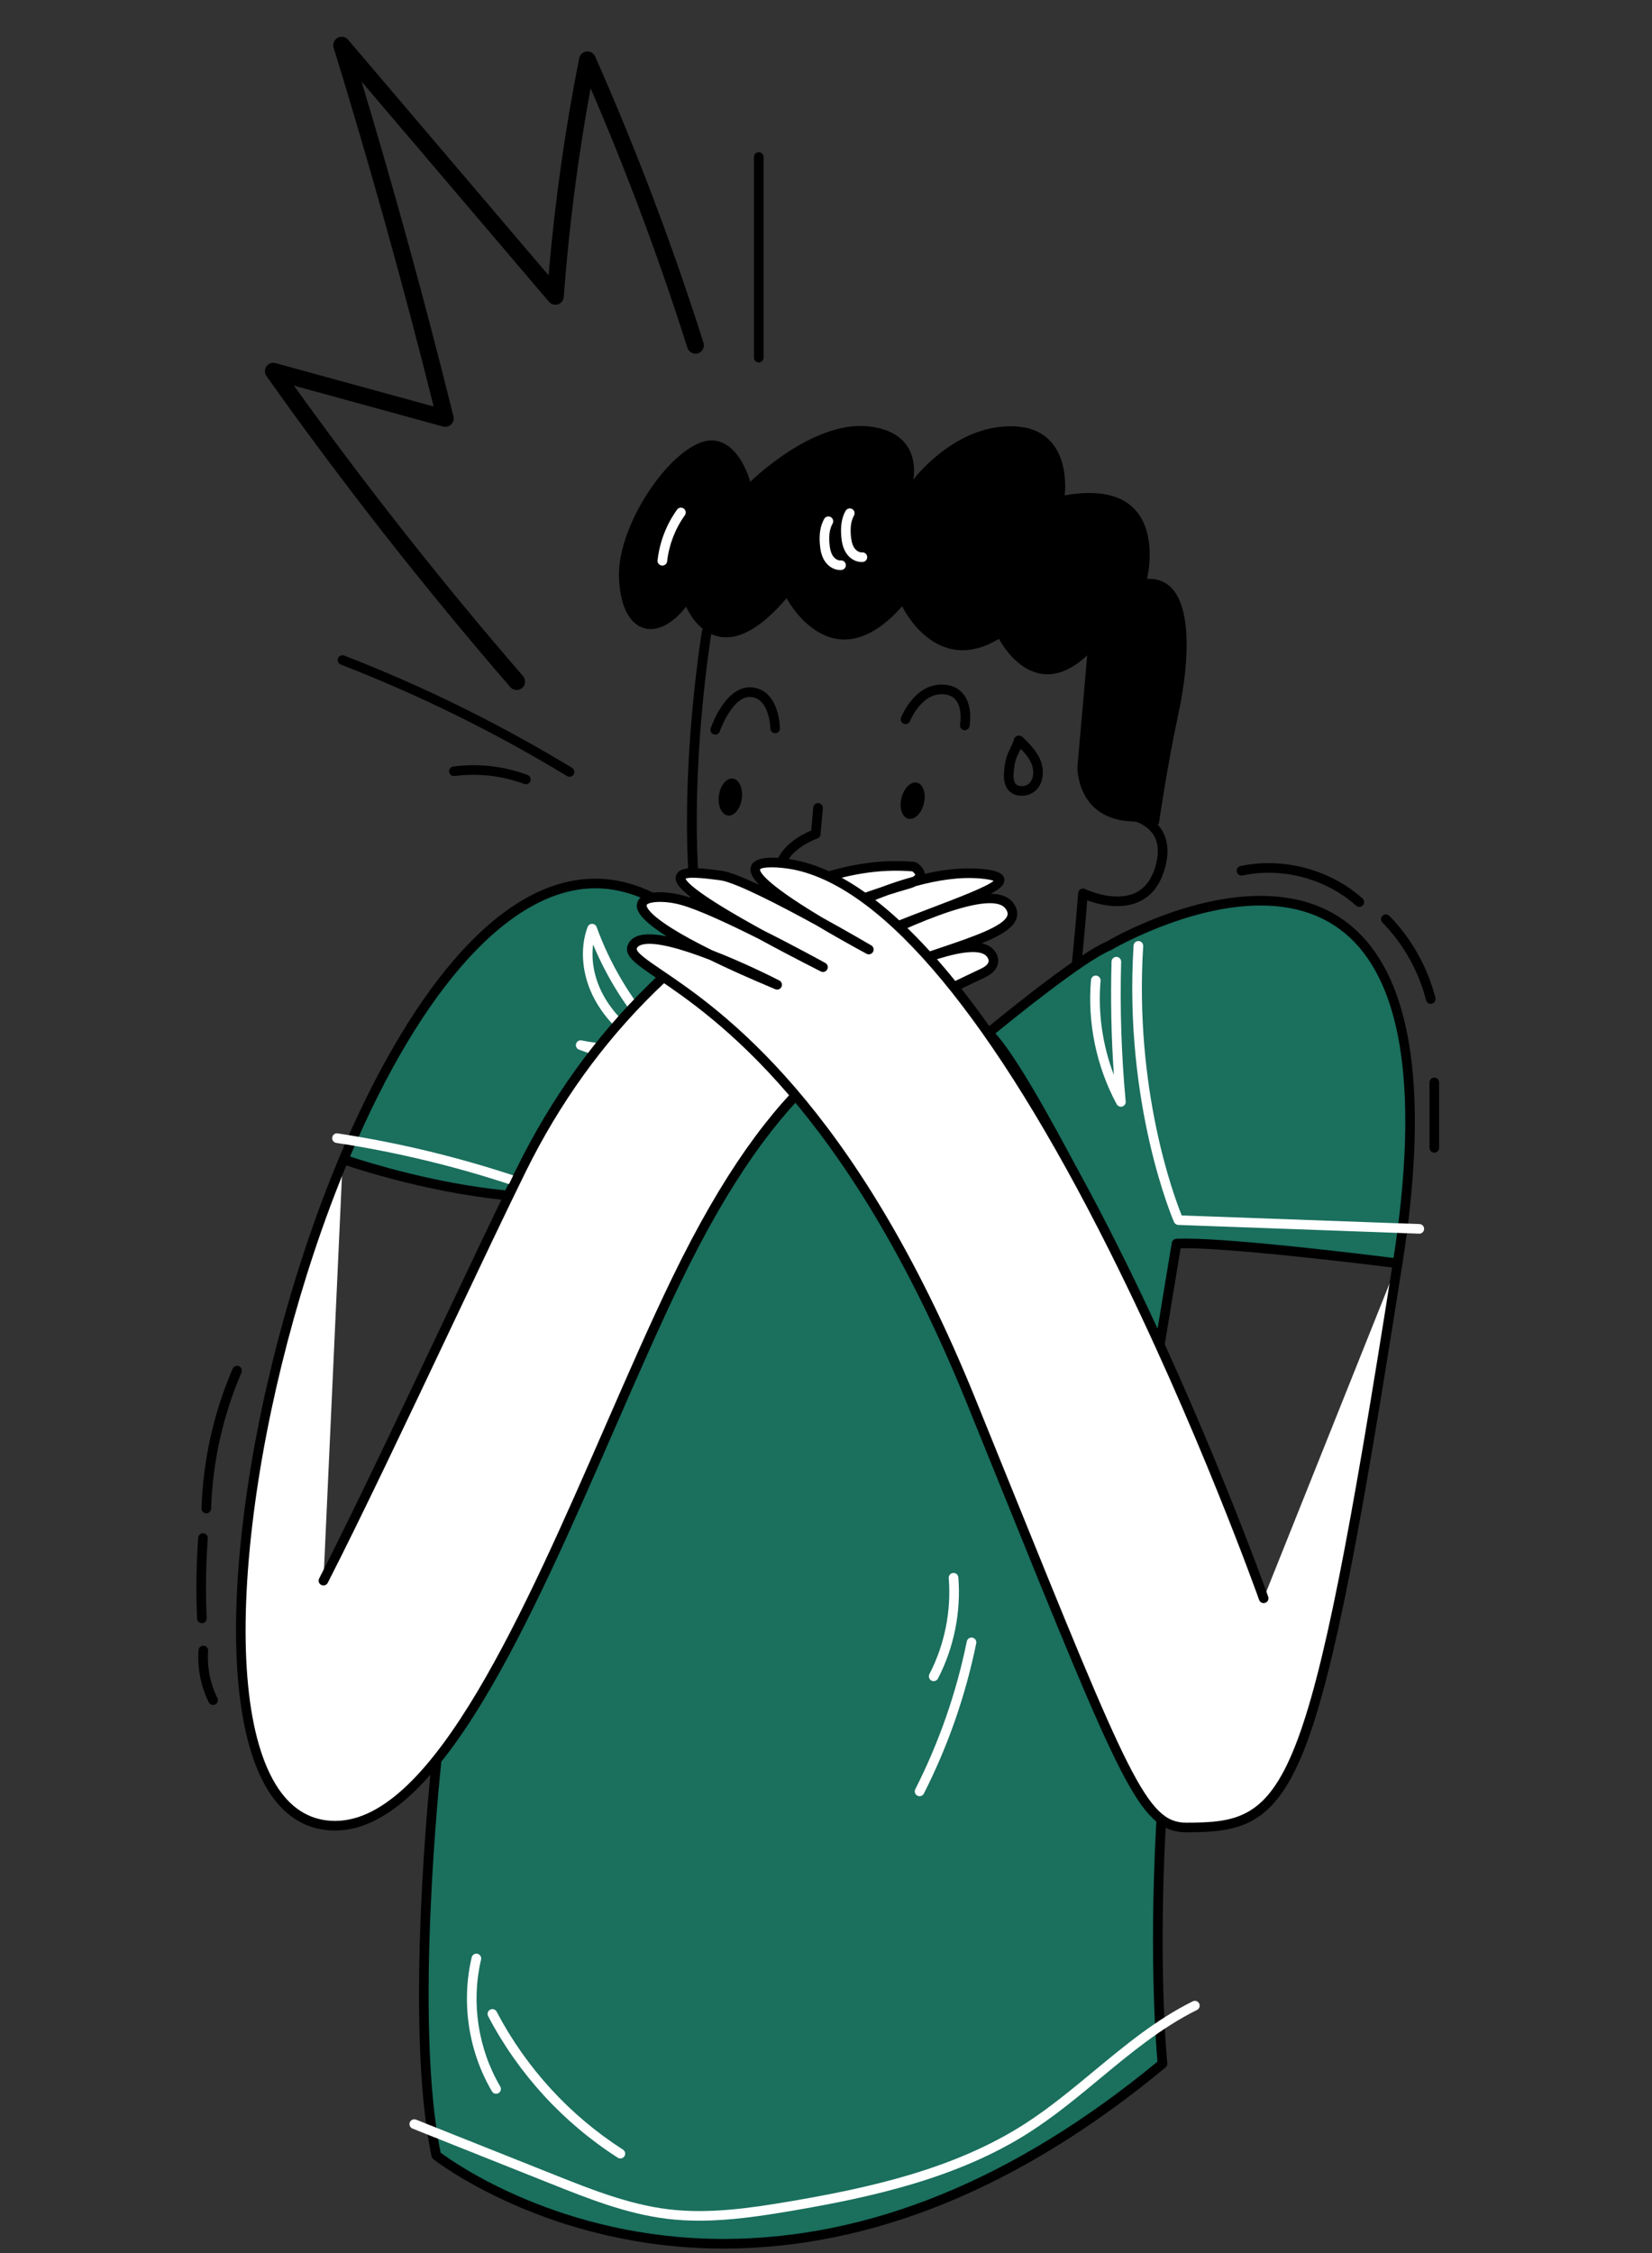 <?xml version="1.0" encoding="utf-8"?>
<!-- Generator: Adobe Illustrator 17.0.0, SVG Export Plug-In . SVG Version: 6.00 Build 0)  -->
<!DOCTYPE svg PUBLIC "-//W3C//DTD SVG 1.1//EN" "http://www.w3.org/Graphics/SVG/1.1/DTD/svg11.dtd">
<svg version="1.1" id="Layer_1" xmlns="http://www.w3.org/2000/svg" xmlns:xlink="http://www.w3.org/1999/xlink" x="0px" y="0px"
	 width="143px" height="195px" viewBox="0 0 143 195" enable-background="new 0 0 143 195" xml:space="preserve">
<rect x="0" y="0" width="143" height="195" fill="#333333" stroke="none"/>
<g>
	<path d="M49.301,67.231c-0.074,0-0.148-0.02-0.216-0.061c-6.215-3.777-12.806-7.025-19.588-9.653
		c-0.214-0.083-0.321-0.324-0.238-0.539c0.083-0.214,0.324-0.321,0.539-0.238c6.828,2.646,13.463,5.915,19.72,9.718
		c0.196,0.119,0.259,0.376,0.14,0.572C49.579,67.159,49.442,67.231,49.301,67.231z"/>
	<path d="M45.521,67.877c-0.048,0-0.098-0.009-0.146-0.026c-1.916-0.717-4.002-0.954-6.03-0.686c-0.228,0.03-0.437-0.13-0.467-0.358
		c-0.03-0.228,0.13-0.437,0.358-0.467c2.163-0.286,4.387-0.033,6.431,0.731c0.215,0.081,0.325,0.321,0.244,0.536
		C45.849,67.774,45.69,67.877,45.521,67.877z"/>
	<path d="M44.725,59.722c-0.204,0-0.407-0.085-0.551-0.252c-7.433-8.591-14.535-17.647-21.108-26.917
		c-0.178-0.251-0.179-0.587-0.003-0.839c0.177-0.252,0.492-0.366,0.79-0.285l13.686,3.753c-2.597-10.389-5.508-20.83-8.659-31.055
		c-0.102-0.33,0.043-0.687,0.346-0.853c0.303-0.166,0.681-0.097,0.906,0.167l17.354,20.391c0.532-6.292,1.422-12.605,2.649-18.79
		c0.062-0.312,0.319-0.547,0.634-0.582c0.317-0.036,0.618,0.139,0.747,0.429c3.562,8.049,6.717,16.384,9.377,24.774
		c0.122,0.384-0.091,0.793-0.474,0.915c-0.383,0.121-0.793-0.091-0.915-0.474c-2.408-7.594-5.223-15.142-8.38-22.471
		c-1.097,5.965-1.878,12.032-2.324,18.067c-0.022,0.295-0.219,0.547-0.5,0.639c-0.281,0.091-0.59,0.005-0.781-0.22L31.297,7.06
		c2.887,9.57,5.559,19.302,7.956,28.979c0.062,0.251-0.013,0.516-0.199,0.697c-0.185,0.181-0.452,0.249-0.702,0.181l-12.91-3.541
		c6.211,8.651,12.876,17.1,19.833,25.14c0.263,0.304,0.23,0.765-0.074,1.028C45.064,59.664,44.894,59.722,44.725,59.722z"/>
	<path d="M65.679,31.371c-0.23,0-0.416-0.186-0.416-0.416V13.591c0-0.23,0.186-0.416,0.416-0.416c0.23,0,0.416,0.186,0.416,0.416
		v17.363C66.095,31.184,65.909,31.371,65.679,31.371z"/>
	<path d="M117.664,78.488c-0.099,0-0.197-0.035-0.277-0.106c-2.627-2.341-6.396-3.341-9.837-2.612
		c-0.225,0.047-0.446-0.096-0.494-0.321c-0.048-0.225,0.096-0.446,0.321-0.494c3.695-0.783,7.743,0.291,10.564,2.805
		c0.172,0.153,0.187,0.416,0.034,0.588C117.893,78.441,117.779,78.488,117.664,78.488z"/>
	<path d="M124.156,99.76c-0.23,0-0.416-0.186-0.416-0.416v-5.666c0-0.23,0.186-0.416,0.416-0.416c0.23,0,0.416,0.186,0.416,0.416
		v5.666C124.573,99.574,124.386,99.76,124.156,99.76z"/>
	<path d="M123.846,86.879c-0.186,0-0.355-0.125-0.403-0.313c-0.648-2.528-1.954-4.852-3.777-6.721
		c-0.161-0.165-0.157-0.428,0.007-0.589c0.164-0.161,0.428-0.157,0.589,0.007c1.925,1.973,3.304,4.426,3.988,7.096
		c0.057,0.223-0.077,0.45-0.3,0.507C123.915,86.875,123.88,86.879,123.846,86.879z"/>
	<path d="M17.476,140.491c-0.221,0-0.405-0.174-0.416-0.397c-0.105-2.326-0.073-4.683,0.096-7.006
		c0.017-0.229,0.214-0.399,0.446-0.385c0.229,0.017,0.402,0.216,0.385,0.446c-0.167,2.291-0.199,4.615-0.095,6.908
		c0.01,0.23-0.167,0.424-0.397,0.435C17.489,140.491,17.483,140.491,17.476,140.491z"/>
	<path d="M18.444,147.563c-0.153,0-0.301-0.085-0.373-0.232c-0.692-1.398-0.998-2.959-0.885-4.514
		c0.017-0.229,0.219-0.399,0.445-0.385c0.229,0.017,0.402,0.216,0.385,0.445c-0.102,1.408,0.175,2.82,0.801,4.085
		c0.102,0.206,0.018,0.456-0.189,0.558C18.569,147.549,18.506,147.563,18.444,147.563z"/>
	<path d="M17.858,130.978c-0.005,0-0.009,0-0.014,0c-0.23-0.008-0.41-0.2-0.402-0.43c0.14-4.178,1.047-8.243,2.695-12.084
		c0.091-0.211,0.335-0.309,0.547-0.218c0.211,0.091,0.309,0.336,0.218,0.547c-1.608,3.745-2.492,7.71-2.628,11.783
		C18.266,130.8,18.081,130.978,17.858,130.978z"/>
	<path fill="#1A6F5D" d="M37.765,152.673c0,0,0.662-26.754,7.836-55.453c0,0,35.411-8.101,44.206-7.175l9.721,18.516l1.101,47.164
		c-0.915,14.037,0,22.887,0,22.887c-35.704,29.601-62.864,7.934-62.864,7.934C35.323,174.95,37.765,152.673,37.765,152.673"/>
	<path d="M62.623,194.611c-15.242,0-25.021-7.662-25.118-7.739c-0.076-0.06-0.128-0.145-0.148-0.24
		c-2.398-11.39-0.088-33.25-0.008-33.987c0.023-0.824,0.82-27.415,7.848-55.526c0.038-0.152,0.158-0.27,0.311-0.305
		c0.317-0.073,31.856-7.259,42.649-7.259c0.644,0,1.214,0.026,1.693,0.076c0.138,0.015,0.26,0.097,0.325,0.22l9.72,18.516
		c0.03,0.057,0.046,0.12,0.048,0.184l1.101,47.164c0,0.012,0,0.025-0.001,0.037c-0.902,13.835-0.011,22.729-0.001,22.817
		c0.014,0.138-0.041,0.275-0.148,0.364C88.346,189.336,75.469,194.611,62.623,194.611z M38.141,186.309
		c1.135,0.85,10.433,7.469,24.482,7.469c12.589,0,25.229-5.164,37.57-15.347c-0.131-1.466-0.808-10.028,0.018-22.716l-1.098-47.048
		l-9.57-18.229c-0.403-0.034-0.868-0.051-1.386-0.051c-10.193,0-39.214,6.503-42.214,7.182c-7.023,28.23-7.755,54.847-7.762,55.114
		c0,0.012-0.001,0.023-0.002,0.035C38.155,152.939,35.794,174.868,38.141,186.309z"/>
	<path d="M83.514,63.198c-0.025,0-0.051-0.002-0.077-0.007c-0.226-0.042-0.375-0.26-0.332-0.486
		c0.002-0.012,0.234-1.317-0.336-2.077c-0.234-0.313-0.574-0.488-1.038-0.536c-1.943-0.199-2.949,2.29-2.959,2.315
		c-0.084,0.214-0.326,0.319-0.54,0.235c-0.214-0.084-0.319-0.326-0.234-0.54c0.05-0.127,1.254-3.1,3.819-2.838
		c0.7,0.072,1.246,0.364,1.622,0.868c0.788,1.055,0.498,2.659,0.485,2.727C83.885,63.058,83.71,63.198,83.514,63.198z"/>
	<path d="M61.912,63.578c-0.044,0-0.089-0.007-0.133-0.022c-0.218-0.073-0.335-0.31-0.261-0.528
		c0.052-0.154,1.302-3.766,3.597-3.531c2.338,0.24,2.398,3.408,2.4,3.543c0.002,0.23-0.182,0.418-0.412,0.421
		c-0.002,0-0.003,0-0.004,0c-0.228,0-0.414-0.183-0.416-0.412c0-0.025-0.053-2.559-1.652-2.723
		c-1.619-0.166-2.713,2.937-2.723,2.969C62.248,63.469,62.086,63.578,61.912,63.578z"/>
	<path d="M68.852,77.99c-0.312,0-0.597-0.066-0.85-0.198c-0.725-0.38-1.067-1.232-0.965-2.398c0.184-2.104,2.409-3.193,3.183-3.51
		l0.175-1.995c0.02-0.229,0.221-0.399,0.451-0.378c0.229,0.02,0.398,0.222,0.378,0.451l-0.198,2.254
		c-0.014,0.165-0.125,0.306-0.282,0.358c-0.026,0.009-2.707,0.939-2.878,2.892c-0.07,0.798,0.12,1.377,0.522,1.588
		c0.619,0.325,1.758-0.117,3.044-1.183c0.177-0.146,0.44-0.122,0.586,0.055c0.147,0.177,0.122,0.44-0.055,0.586
		C70.788,77.486,69.716,77.99,68.852,77.99z"/>
	<path d="M64.943,41.7c0,0-0.858-3.338-3.138-3.572c-3.135-0.322-8.373,6.939-8.226,11.829c0.147,4.89,3.225,5.856,5.816,2.547
		c0,0,2.599,6.441,8.691-0.732c0,0,3.939,7.554,10.004,0.703c0,0,2.912,6.149,8.381,2.811c0,0,2.94,5.826,7.639,1.435l-0.847,9.662
		c0,0-0.11,4.538,4.763,4.714l2.28,0.234c0,0,0.737-5.124,1.702-9.574c0.965-4.45,1.614-11.858-2.717-11.653
		c0,0,2.215-8.872-7.131-7.232c0,0,0.793-5.768-4.365-5.973c-5.158-0.205-8.745,4.626-8.745,4.626s0.937-4.128-3.908-4.626
		C70.296,36.401,64.943,41.7,64.943,41.7"/>
	<path d="M64.202,69.17c-0.137,0.881-0.688,1.511-1.23,1.408c-0.542-0.103-0.87-0.901-0.733-1.781
		c0.137-0.881,0.688-1.511,1.23-1.408C64.011,67.491,64.339,68.289,64.202,69.17"/>
	<path d="M79.946,69.64c-0.244,0.852-0.863,1.392-1.384,1.206c-0.521-0.185-0.746-1.027-0.502-1.878
		c0.244-0.852,0.863-1.392,1.384-1.206C79.964,67.948,80.189,68.789,79.946,69.64"/>
	<path d="M69.962,94.789c-0.02,0-0.04-0.002-0.061-0.004c-2.472-0.361-4.542-1.663-6.152-3.869
		c-3.066-4.203-4.498-11.601-4.257-21.988c0.179-7.697,1.262-14.262,1.273-14.328c0.038-0.227,0.253-0.379,0.479-0.342
		c0.227,0.038,0.38,0.252,0.342,0.479c-0.043,0.259-4.238,25.992,2.836,35.688c1.473,2.019,3.356,3.208,5.599,3.536
		c0.227,0.033,0.385,0.245,0.352,0.472C70.343,94.64,70.165,94.789,69.962,94.789z"/>
	<path d="M92.353,89.768c-0.034,0-0.067-0.004-0.101-0.013c-0.223-0.056-0.359-0.282-0.303-0.505
		c0.678-2.711,1.37-11.869,1.377-11.961c0.01-0.138,0.088-0.261,0.208-0.33c0.12-0.069,0.266-0.074,0.39-0.013
		c0.024,0.012,2.49,1.185,4.321,0.345c0.876-0.402,1.484-1.222,1.807-2.436c0.3-1.132,0.203-2.048-0.29-2.725
		c-0.89-1.221-2.804-1.334-2.823-1.335c-0.23-0.012-0.406-0.207-0.395-0.437c0.012-0.23,0.206-0.407,0.436-0.395
		c0.094,0.005,2.324,0.129,3.452,1.672c0.651,0.89,0.794,2.045,0.425,3.433c-0.39,1.467-1.153,2.47-2.268,2.98
		c-1.627,0.745-3.548,0.218-4.476-0.125c-0.165,2.08-0.753,9.118-1.355,11.527C92.709,89.641,92.539,89.768,92.353,89.768z"/>
	<path fill="#1A6F5D" d="M57.143,78.061c-10.493-6.049-20.545,5.911-27.399,22.287c0,0,6.831,2.427,14.237,3.122
		c0,0,7.265-15.14,17.519-22.266L57.143,78.061z"/>
	<path d="M43.981,103.885c-0.013,0-0.026-0.001-0.039-0.002c-7.373-0.691-14.269-3.119-14.338-3.144
		c-0.108-0.038-0.195-0.119-0.241-0.224c-0.046-0.105-0.047-0.224-0.003-0.329c2.964-7.082,6.394-12.991,9.919-17.086
		c4.027-4.679,8.149-7.051,12.251-7.051c1.963,0,3.921,0.555,5.821,1.651c0.012,0.007,0.024,0.015,0.036,0.023l4.357,3.142
		c0.11,0.079,0.174,0.206,0.173,0.341c-0.001,0.135-0.068,0.261-0.179,0.338c-10.048,6.983-17.309,21.954-17.381,22.105
		C44.287,103.795,44.14,103.885,43.981,103.885z M30.301,100.097c1.566,0.519,7.305,2.317,13.434,2.93
		c1.01-2.017,7.808-15.122,17.049-21.827l-3.868-2.789c-1.766-1.015-3.579-1.529-5.387-1.529
		C44.28,76.882,36.555,85.336,30.301,100.097z"/>
	<path fill="#FFFFFF" d="M55.232,92.659c-0.047,0-0.094-0.008-0.141-0.025l-4.966-1.787c-0.206-0.074-0.319-0.294-0.26-0.505
		c0.059-0.21,0.272-0.339,0.485-0.295c1.514,0.313,3.051,0.408,4.584,0.284c-1.538-1.139-2.701-2.428-3.463-3.843
		c-1.088-2.017-1.315-4.357-0.608-6.259c0.061-0.163,0.216-0.271,0.39-0.271c0.001,0,0.001,0,0.002,0
		c0.175,0.001,0.33,0.11,0.39,0.274c1.149,3.168,2.933,6.179,5.161,8.708c0.152,0.173,0.135,0.436-0.037,0.588
		c-0.173,0.152-0.436,0.135-0.588-0.037c-2.036-2.311-3.66-4.91-4.839-7.741c-0.184,1.405,0.113,2.955,0.862,4.343
		c0.841,1.56,2.222,2.964,4.105,4.175c0.146,0.094,0.218,0.268,0.182,0.438c-0.036,0.17-0.174,0.299-0.346,0.324
		c-0.842,0.125-1.692,0.179-2.533,0.186l1.761,0.634c0.216,0.078,0.329,0.316,0.251,0.533
		C55.563,92.553,55.403,92.659,55.232,92.659z"/>
	<path fill="#FFFFFF" d="M72.724,49.337c-0.51,0-1.026-0.3-1.339-0.787c-0.296-0.461-0.376-0.993-0.413-1.406
		c-0.082-0.917,0.04-1.649,0.373-2.235c0.113-0.2,0.367-0.27,0.567-0.157c0.2,0.113,0.27,0.368,0.157,0.568
		c-0.246,0.435-0.334,1.007-0.267,1.75c0.028,0.317,0.087,0.722,0.285,1.031c0.14,0.217,0.404,0.427,0.677,0.402
		c0.234-0.019,0.431,0.15,0.451,0.379c0.02,0.229-0.15,0.431-0.379,0.451C72.798,49.335,72.761,49.337,72.724,49.337z"/>
	<path fill="#FFFFFF" d="M74.575,48.642c-0.51,0-1.026-0.3-1.338-0.788c-0.296-0.461-0.376-0.993-0.413-1.405
		c-0.082-0.917,0.04-1.649,0.373-2.236c0.113-0.2,0.367-0.27,0.567-0.157c0.2,0.113,0.27,0.368,0.157,0.568
		c-0.246,0.435-0.334,1.007-0.267,1.75c0.028,0.317,0.087,0.722,0.285,1.03c0.139,0.218,0.404,0.425,0.676,0.403
		c0.23-0.021,0.431,0.15,0.451,0.379c0.02,0.229-0.149,0.431-0.379,0.451C74.65,48.641,74.613,48.642,74.575,48.642z"/>
	<path fill="#FFFFFF" d="M57.335,48.951c-0.016,0-0.031-0.001-0.047-0.003c-0.228-0.026-0.393-0.232-0.367-0.461
		c0.178-1.574,0.76-3.087,1.683-4.375c0.134-0.187,0.394-0.23,0.581-0.096c0.187,0.134,0.23,0.394,0.096,0.581
		c-0.84,1.172-1.37,2.55-1.532,3.983C57.725,48.794,57.544,48.951,57.335,48.951z"/>
	<path fill="#1A6F5D" d="M95.957,81.875c0,0,32.347-19.225,25.023,27.465c0,0-15.204-1.936-19.138-1.705l-1.448,8.773
		c0,0-11.23-23.697-14.843-26.997C85.55,89.411,93.312,82.963,95.957,81.875"/>
	<path d="M100.393,116.824c-0.159,0-0.306-0.091-0.376-0.238c-0.112-0.236-11.236-23.66-14.747-26.868
		c-0.089-0.081-0.138-0.197-0.135-0.317c0.003-0.12,0.058-0.234,0.15-0.311c0.318-0.264,7.789-6.458,10.486-7.589
		c0.526-0.309,6.887-3.964,13.345-3.964c3.866,0,6.955,1.32,9.182,3.924c4.193,4.902,5.234,14.303,3.094,27.943
		c-0.035,0.223-0.238,0.377-0.464,0.349c-0.135-0.017-13.567-1.721-18.318-1.721c-0.147,0-0.285,0.002-0.413,0.005l-1.393,8.439
		c-0.03,0.18-0.173,0.319-0.353,0.344C100.432,116.823,100.412,116.824,100.393,116.824z M86.167,89.443
		c3.441,3.768,11.752,20.842,14.031,25.59l1.232-7.466c0.032-0.192,0.192-0.336,0.386-0.348c0.225-0.013,0.491-0.02,0.793-0.02
		c4.394,0,15.7,1.386,18.021,1.676c2.019-13.172,1.021-22.212-2.966-26.873c-2.062-2.41-4.938-3.632-8.549-3.632
		c-6.367,0-12.881,3.824-12.946,3.863c-0.017,0.01-0.036,0.019-0.054,0.027C93.874,83.182,87.705,88.181,86.167,89.443z"/>
	<path fill="#FFFFFF" d="M122.857,106.773c-0.005,0-0.01,0-0.015,0l-20.849-0.756c-0.159-0.006-0.301-0.102-0.366-0.248
		c-0.044-0.099-4.37-10.069-3.503-23.931c0.014-0.229,0.209-0.402,0.442-0.39c0.23,0.014,0.404,0.212,0.39,0.442
		c-0.781,12.482,2.695,21.727,3.334,23.305l20.582,0.746c0.23,0.008,0.409,0.201,0.401,0.431
		C123.265,106.597,123.08,106.773,122.857,106.773z"/>
	<path fill="#FFFFFF" d="M44.592,102.639c-0.044,0-0.088-0.007-0.132-0.022c-4.989-1.665-10.155-2.911-15.354-3.7
		c-0.227-0.035-0.384-0.247-0.349-0.474c0.035-0.227,0.248-0.384,0.474-0.349c5.246,0.797,10.458,2.053,15.492,3.734
		c0.218,0.073,0.336,0.309,0.263,0.527C44.928,102.528,44.766,102.639,44.592,102.639z"/>
	<path fill="#FFFFFF" d="M60.534,192.198c-0.93,0-1.86-0.049-2.787-0.161c-3.514-0.427-6.823-1.746-10.023-3.021l-12.017-4.789
		c-0.214-0.085-0.318-0.327-0.233-0.541c0.085-0.214,0.328-0.318,0.541-0.233l12.017,4.789c3.151,1.256,6.409,2.554,9.815,2.968
		c3.499,0.425,7.094-0.099,10.477-0.674c6.992-1.186,14.296-2.818,20.347-6.694c2.111-1.352,4.093-2.994,6.01-4.583
		c2.658-2.203,5.406-4.481,8.564-6.045c0.206-0.102,0.456-0.018,0.558,0.188c0.102,0.206,0.018,0.456-0.188,0.558
		c-3.071,1.521-5.782,3.767-8.402,5.94c-1.936,1.605-3.938,3.264-6.092,4.644c-6.177,3.956-13.579,5.612-20.657,6.813
		C65.904,191.791,63.223,192.198,60.534,192.198z"/>
	<path fill="#FFFFFF" d="M97.027,95.786c-0.15,0-0.292-0.081-0.366-0.219c-1.756-3.252-2.546-7.07-2.223-10.753
		c0.02-0.229,0.222-0.398,0.451-0.378c0.229,0.02,0.398,0.222,0.378,0.451c-0.241,2.747,0.166,5.573,1.154,8.16
		c-0.227-3.267-0.296-6.562-0.204-9.825c0.006-0.226,0.192-0.405,0.416-0.405c0.004,0,0.008,0,0.012,0
		c0.23,0.006,0.411,0.198,0.404,0.428c-0.113,4.017,0.019,8.083,0.393,12.085c0.019,0.197-0.104,0.38-0.294,0.437
		C97.108,95.78,97.067,95.786,97.027,95.786z"/>
	<path fill="#FFFFFF" d="M42.944,181.214c-0.143,0-0.282-0.073-0.359-0.205c-2.036-3.463-2.675-7.691-1.754-11.601
		c0.053-0.224,0.277-0.364,0.501-0.31c0.224,0.053,0.362,0.277,0.31,0.501c-0.873,3.703-0.268,7.708,1.661,10.988
		c0.116,0.198,0.05,0.453-0.148,0.57C43.089,181.195,43.016,181.214,42.944,181.214z"/>
	<path fill="#FFFFFF" d="M53.701,186.814c-0.077,0-0.155-0.021-0.224-0.066c-4.734-3.034-8.615-7.271-11.224-12.253
		c-0.107-0.204-0.028-0.455,0.176-0.562c0.203-0.107,0.455-0.028,0.562,0.176c2.542,4.854,6.323,8.982,10.935,11.938
		c0.194,0.124,0.25,0.382,0.126,0.575C53.972,186.747,53.838,186.814,53.701,186.814z"/>
	<path fill="#FFFFFF" d="M80.821,145.501c-0.065,0-0.13-0.015-0.192-0.047c-0.204-0.106-0.283-0.357-0.177-0.562
		c1.311-2.522,1.905-5.472,1.672-8.305c-0.019-0.229,0.152-0.43,0.381-0.449c0.23-0.022,0.43,0.152,0.449,0.381
		c0.246,2.987-0.38,6.097-1.763,8.757C81.117,145.419,80.972,145.501,80.821,145.501z"/>
	<path fill="#FFFFFF" d="M79.599,155.461c-0.063,0-0.128-0.014-0.188-0.045c-0.205-0.104-0.287-0.355-0.183-0.56
		c2.053-4.043,3.554-8.347,4.459-12.792c0.046-0.225,0.265-0.371,0.491-0.325c0.225,0.046,0.371,0.266,0.325,0.491
		c-0.921,4.519-2.446,8.894-4.533,13.003C79.897,155.378,79.75,155.461,79.599,155.461z"/>
	<path fill="#FFFFFF" d="M28,136.805c4.823-9.417,12.967-27.127,17.153-35.614c2.856-5.789,6.615-11.099,11.227-15.616
		c5.569-5.455,14.19-11.329,22.735-10.566c0,0,1.526,0.916-0.61,1.526c-2.136,0.61-7.934,2.441-9.46,4.272
		c0,0,9.155-5.798,15.868-5.188c6.714,0.61-9.46,4.272-13.122,7.629c0,0,13.427-7.629,15.563-4.883
		c2.136,2.747-8.239,3.967-12.817,7.019c0,0,9.765-5.188,11.291-2.746c0.354,0.567,0.138,1.158-0.697,1.557
		c-9.831,4.699-17.46,7.751-26.615,26.671c-8.597,17.766-18.332,47.046-29.448,47.148c-12.534,0.115-9.431-33.365,0.589-57.456"/>
	<path d="M29.003,158.43c-2.3,0-4.184-1.064-5.598-3.164c-2.824-4.192-3.674-12.497-2.393-23.384
		c1.212-10.3,4.223-21.775,8.26-31.483c0.088-0.212,0.332-0.313,0.544-0.225c0.212,0.088,0.313,0.332,0.225,0.544
		c-4.009,9.64-6.999,21.034-8.202,31.261c-1.258,10.69-0.457,18.795,2.257,22.822c1.251,1.856,2.902,2.797,4.91,2.797
		c0.02,0,0.039,0,0.059,0c8.446-0.077,16.359-18.2,23.34-34.189c1.994-4.567,3.877-8.88,5.737-12.723
		c8.87-18.331,16.295-21.863,25.696-26.334c0.368-0.175,0.739-0.352,1.114-0.531c0.335-0.16,0.552-0.356,0.608-0.551
		c0.036-0.126,0.009-0.259-0.085-0.409c-0.91-1.457-6.83,0.815-10.743,2.893c-0.197,0.104-0.439,0.036-0.553-0.154
		c-0.114-0.19-0.058-0.437,0.127-0.56c1.864-1.242,4.671-2.191,7.148-3.028c2.687-0.908,5.465-1.846,5.749-2.792
		c0.034-0.114,0.053-0.3-0.178-0.597c-0.668-0.859-2.982-0.411-5.769,0.605c-0.072,0.027-0.145,0.055-0.219,0.083
		c-0.262,0.1-0.529,0.201-0.8,0.305c-2.79,1.105-5.891,2.66-8.242,3.996c-0.184,0.104-0.418,0.054-0.542-0.117
		c-0.125-0.171-0.101-0.409,0.055-0.552c1.592-1.46,5.31-2.915,8.721-4.215c0.195-0.076,0.387-0.149,0.574-0.219
		c2.092-0.796,4.625-1.763,5.211-2.276c-0.159-0.057-0.486-0.138-1.14-0.198c-1.753-0.159-3.689,0.136-5.584,0.653
		c-0.265,0.131-0.531,0.207-0.673,0.248c-0.564,0.161-1.154,0.34-1.752,0.532c-4.131,1.515-7.544,3.657-7.6,3.692
		c-0.173,0.11-0.401,0.077-0.536-0.077c-0.135-0.154-0.138-0.384-0.007-0.541c1.245-1.495,4.987-2.919,7.573-3.764
		c0.878-0.329,1.792-0.633,2.721-0.887c0.182-0.105,0.208-0.178,0.208-0.179c0.002-0.056-0.123-0.198-0.254-0.296
		c-9.676-0.802-18.811,7.04-22.301,10.458c-4.491,4.399-8.241,9.615-11.145,15.503c-1.689,3.424-4.038,8.383-6.525,13.634
		c-3.634,7.671-7.752,16.365-10.63,21.985c-0.105,0.204-0.356,0.285-0.56,0.181c-0.205-0.105-0.286-0.356-0.181-0.561
		c2.873-5.608,6.988-14.297,10.619-21.962c2.488-5.254,4.839-10.216,6.531-13.646c2.946-5.973,6.751-11.264,11.309-15.729
		c3.585-3.511,13.007-11.581,23.063-10.684c0.063,0.006,0.123,0.025,0.177,0.058c0.075,0.045,0.672,0.42,0.726,0.977
		c1.66-0.378,3.336-0.567,4.895-0.425c1.134,0.103,1.906,0.293,1.986,0.883c0.058,0.424-0.271,0.794-1.172,1.269
		c0.904,0.016,1.54,0.268,1.918,0.753c0.346,0.445,0.453,0.899,0.318,1.348c-0.259,0.861-1.397,1.529-3.031,2.184
		c0.56,0.118,0.962,0.377,1.212,0.776c0.22,0.352,0.282,0.727,0.178,1.083c-0.088,0.301-0.341,0.732-1.049,1.07
		c-0.375,0.179-0.747,0.356-1.115,0.531c-9.253,4.401-16.562,7.878-25.304,25.945c-1.853,3.829-3.733,8.135-5.723,12.694
		c-3.603,8.252-7.329,16.785-11.291,23.366c-4.565,7.582-8.754,11.286-12.805,11.323C29.049,158.43,29.026,158.43,29.003,158.43z"/>
	<path fill="#FFFFFF" d="M109.384,138.33c0,0-21.056-59.507-40.587-63.474c0,0-10.986-2.136,6.408,7.324
		c0,0-10.376-6.103-12.817-6.408c-2.441-0.305-9.765-1.526,8.85,7.934c0,0-8.85-4.883-12.207-5.798
		c-3.357-0.915-8.545,0.305,8.239,7.324c0,0-11.291-5.798-12.512-3.357c-1.221,2.441,15.13,4.445,29.296,39.366
		c13.122,32.347,14.648,36.925,18.615,36.925c9.155,0,10.986-2.136,18.31-48.826"/>
	<path d="M102.67,158.582c-2.166,0-3.602-1.373-5.688-5.441c-2.182-4.255-5.14-11.559-10.508-24.82
		c-0.872-2.153-1.805-4.457-2.805-6.923c-10.372-25.57-21.878-33.381-26.791-36.716c-1.919-1.303-2.976-2.021-2.491-2.992
		c0.166-0.331,0.456-0.567,0.864-0.7c0.596-0.195,1.458-0.15,2.451,0.047c-2.905-1.837-2.634-2.626-2.515-2.972
		c0.377-1.097,2.572-0.934,3.955-0.557c0.242,0.066,0.511,0.152,0.801,0.254c-1.342-1.01-1.558-1.54-1.421-1.983
		c0.255-0.826,1.665-0.709,3.628-0.455l0.29,0.037c0.667,0.083,1.873,0.565,3.291,1.232c-0.775-0.787-0.854-1.266-0.724-1.628
		c0.384-1.069,2.834-0.716,3.87-0.515c4.559,0.926,9.548,4.878,14.832,11.746c4.192,5.45,8.593,12.751,13.078,21.7
		c7.629,15.22,12.937,30.148,12.99,30.297c0.077,0.217-0.037,0.455-0.254,0.531c-0.217,0.076-0.455-0.037-0.531-0.254
		c-0.052-0.149-5.346-15.034-12.952-30.208C86.018,88.27,76.569,76.86,68.714,75.265c-1.462-0.284-2.774-0.242-2.925-0.016
		c-0.016,0.098,0.033,0.959,5.361,4.15c2.26,1.245,4.091,2.319,4.267,2.423c0.196,0.115,0.263,0.366,0.151,0.564
		c-0.112,0.198-0.361,0.269-0.561,0.161c-1.701-0.925-3.125-1.735-4.314-2.446c-3.282-1.803-7.09-3.756-8.356-3.914l-0.294-0.038
		c-0.578-0.075-2.281-0.295-2.703-0.104c0.132,0.328,1.084,1.381,6.684,4.452c2.773,1.391,5.224,2.741,5.415,2.846
		c0.199,0.11,0.273,0.359,0.167,0.559c-0.106,0.201-0.354,0.279-0.557,0.176c-2.036-1.035-3.829-1.976-5.373-2.821
		c-2.485-1.248-5.223-2.529-6.755-2.947c-1.553-0.423-2.859-0.235-2.948,0.024c-0.004,0.012-0.244,1.002,5.686,3.92
		c2.73,1.049,5.3,2.35,5.802,2.607c0.199,0.102,0.282,0.343,0.187,0.546c-0.094,0.203-0.332,0.295-0.538,0.209
		c-2.305-0.964-4.171-1.808-5.682-2.548c-2.423-0.938-4.84-1.641-5.919-1.288c-0.191,0.062-0.314,0.155-0.378,0.281
		c-0.16,0.32,0.94,1.066,2.214,1.931c4.976,3.378,16.628,11.289,27.095,37.092c1,2.466,1.933,4.77,2.805,6.924
		c10.436,25.779,12.04,29.741,15.424,29.741c8.663,0,10.528-1.486,17.898-48.474c0.036-0.227,0.251-0.382,0.476-0.347
		c0.227,0.036,0.383,0.249,0.347,0.476c-3.462,22.069-5.84,35.3-8.492,42.01C110.257,158.1,107.272,158.582,102.67,158.582z"/>
	<path d="M88.442,68.875c-0.099,0-0.198-0.008-0.297-0.024c-0.492-0.082-0.879-0.366-1.062-0.778
		c-0.247-0.556-0.189-1.107-0.138-1.592c0.092-0.875,0.299-1.292,0.5-1.694c0.12-0.242,0.234-0.47,0.333-0.819
		c0.061-0.212,0.276-0.338,0.487-0.293c0.089,0.01,0.175,0.048,0.244,0.115c0.55,0.534,1.173,1.138,1.52,1.93
		c0.341,0.779,0.381,1.891-0.299,2.622C89.413,68.68,88.931,68.875,88.442,68.875z M88.356,64.809
		c-0.056,0.127-0.112,0.24-0.166,0.347c-0.183,0.368-0.341,0.685-0.417,1.41c-0.046,0.438-0.086,0.815,0.071,1.168
		c0.092,0.208,0.315,0.274,0.439,0.294c0.304,0.051,0.649-0.054,0.836-0.255c0.423-0.454,0.378-1.192,0.146-1.721
		C89.062,65.588,88.724,65.187,88.356,64.809z"/>
</g>
</svg>

